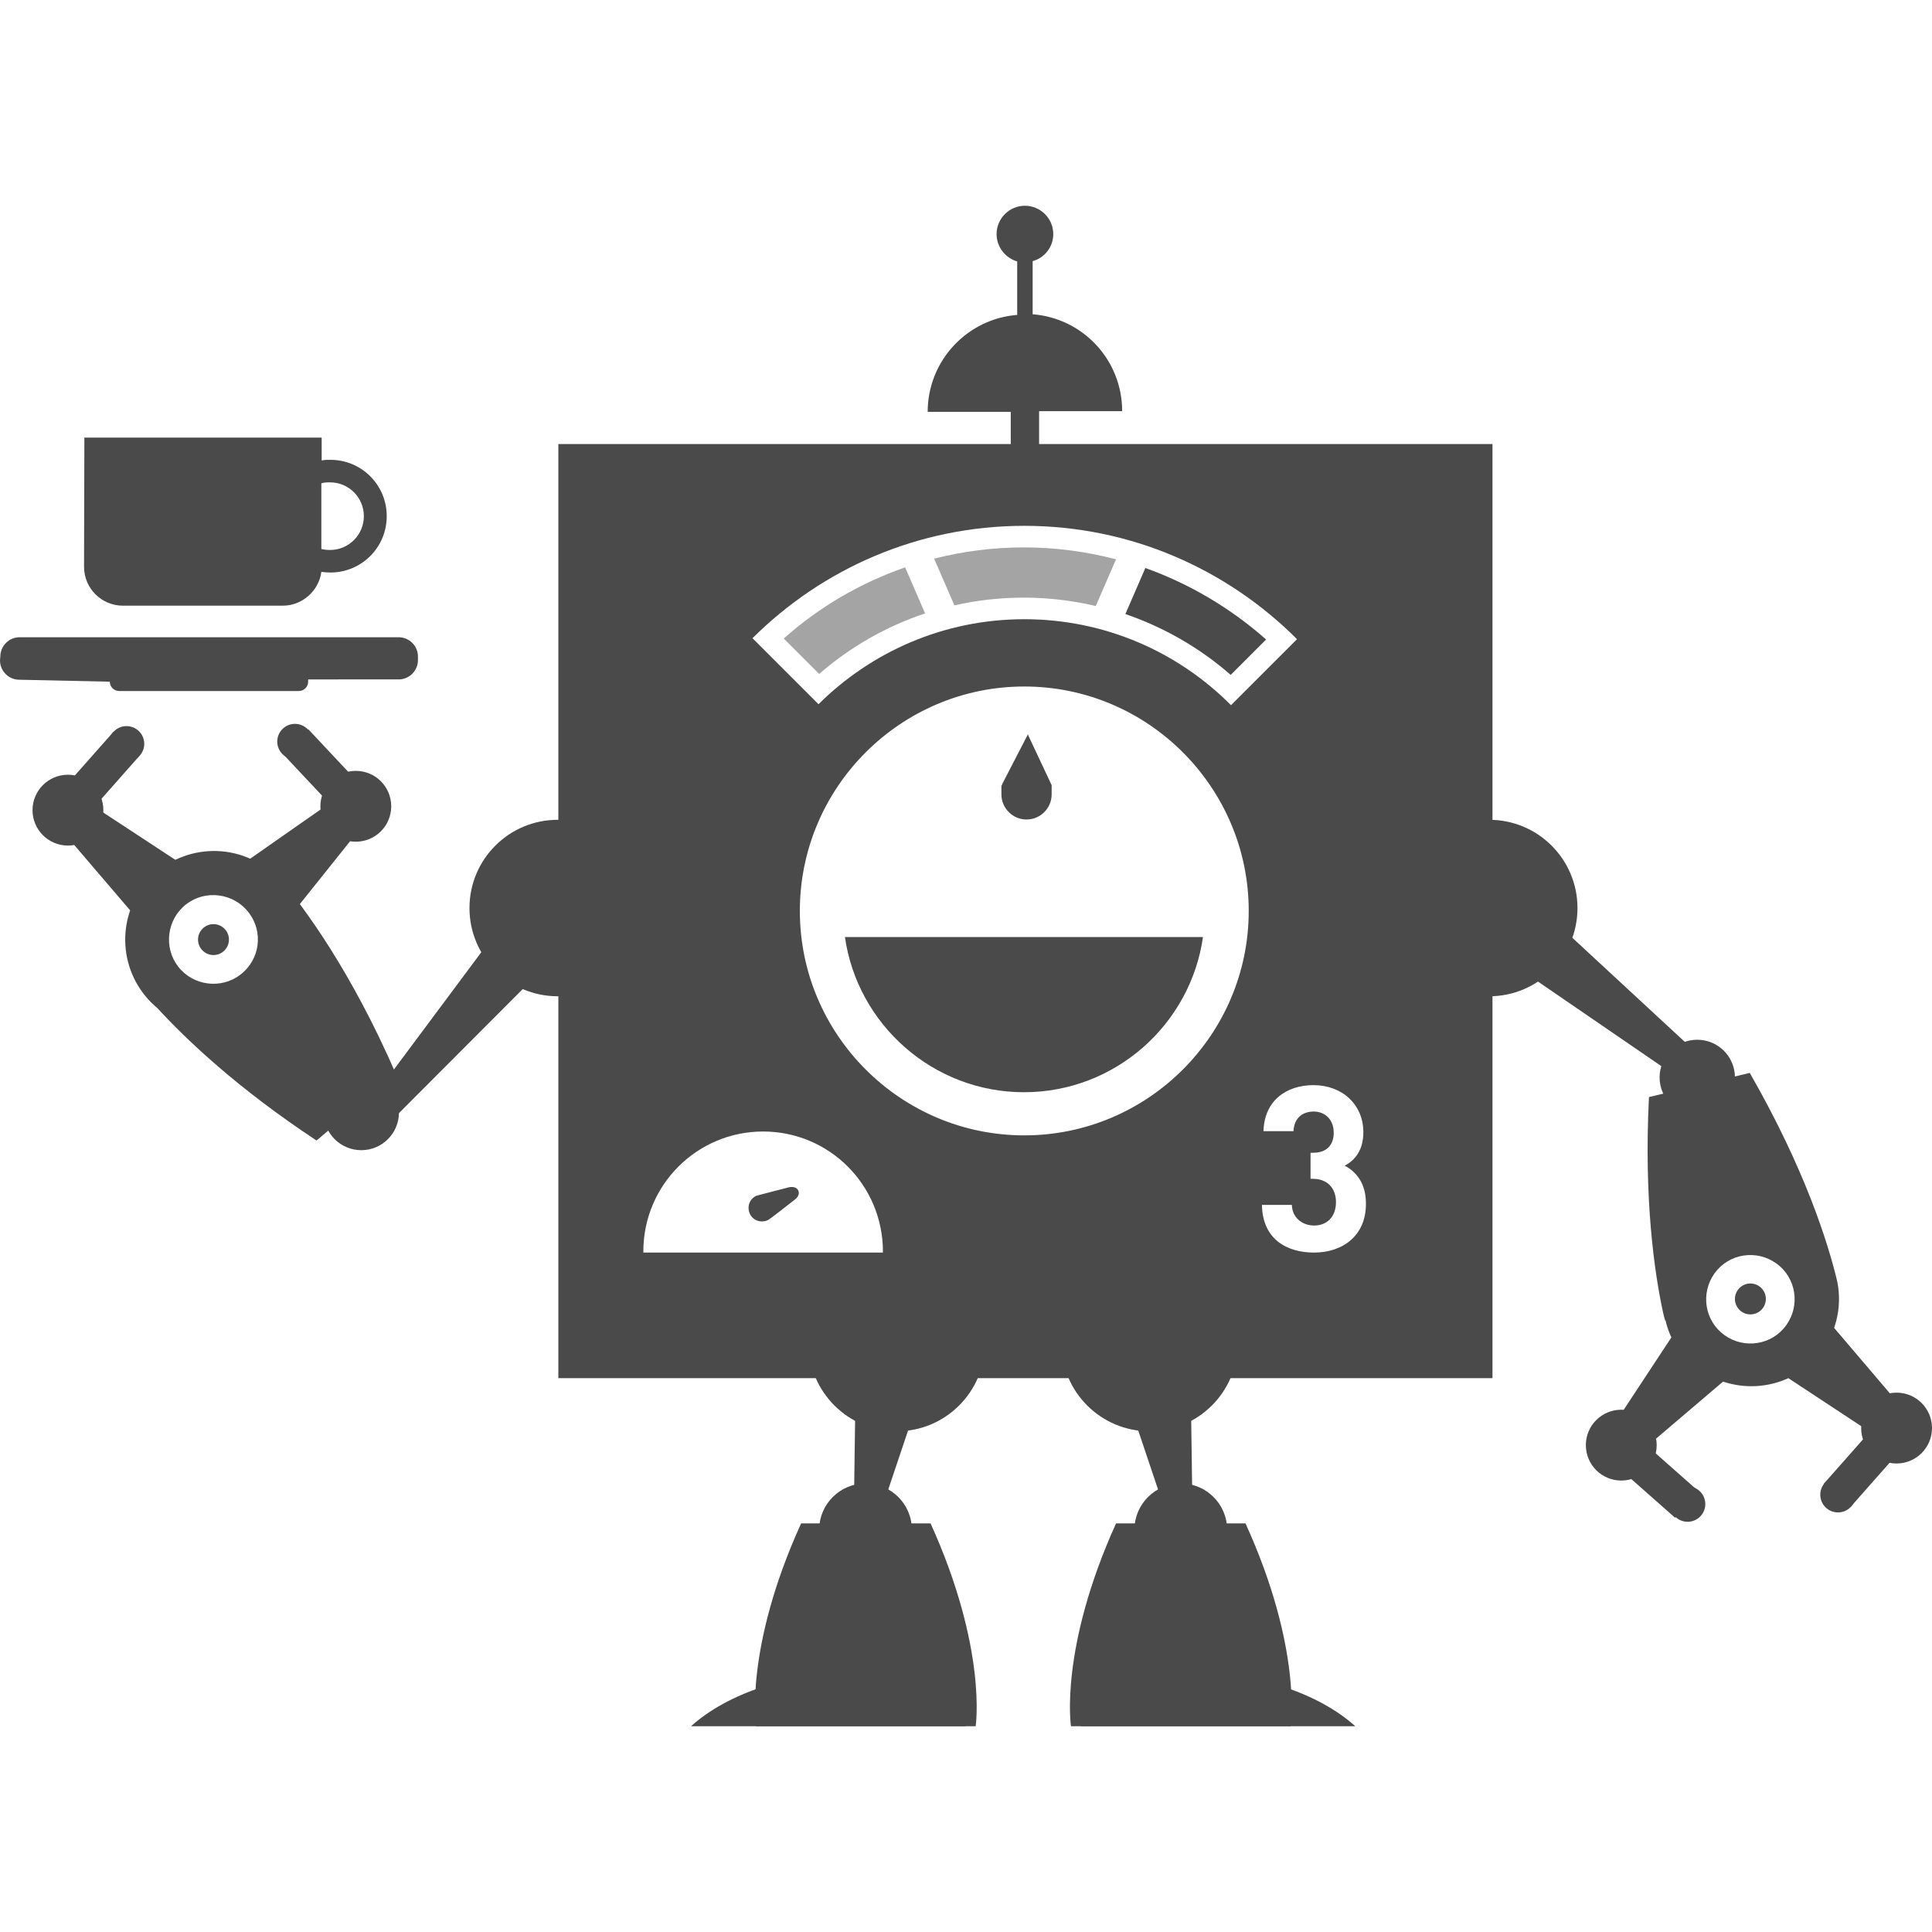 <?xml version="1.0" encoding="utf-8"?>
<!-- Generator: Adobe Illustrator 17.1.0, SVG Export Plug-In . SVG Version: 6.00 Build 0)  -->
<!DOCTYPE svg PUBLIC "-//W3C//DTD SVG 1.1//EN" "http://www.w3.org/Graphics/SVG/1.1/DTD/svg11.dtd">
<svg version="1.1" id="O3_Labs_Bot_-_Barista" xmlns="http://www.w3.org/2000/svg" xmlns:xlink="http://www.w3.org/1999/xlink"
	 x="0px" y="0px" viewBox="0 0 600 600" enable-background="new 0 0 600 600" xml:space="preserve">
<g>
	<g>
		<g>
			<circle fill="#4A4A4A" cx="278.5" cy="417.1" r="27.4"/>
			<polygon fill="#4A4A4A" points="273.8,468.7 265.2,467.1 265.6,438.2 283,441.3 			"/>
			<path fill="#4A4A4A" d="M234.8,536.1c0,0-3.8-23.9,14-63H289c17.7,39.1,14,63,14,63H234.8z"/>
			<circle fill="#4A4A4A" cx="268.8" cy="475.1" r="14.4"/>
			<path fill="#4A4A4A" d="M299.8,525c-9.6-3.6-20.9-5.7-33.1-5.7c-21.7,0-40.9,6.7-52.1,16.8h85.2V525z"/>
		</g>
		<g>
			<circle fill="#4A4A4A" cx="357" cy="417.1" r="27.4"/>
			<polygon fill="#4A4A4A" points="361.7,468.7 370.3,467.1 369.9,438.2 352.5,441.3 			"/>
			<path fill="#4A4A4A" d="M400.8,536.1c0,0,3.8-23.9-14-63h-40.2c-17.7,39.1-14,63-14,63H400.8z"/>
			<circle fill="#4A4A4A" cx="366.7" cy="475.1" r="14.4"/>
			<path fill="#4A4A4A" d="M335.7,525c9.6-3.6,20.9-5.7,33.1-5.7c21.7,0,40.9,6.7,52.1,16.8h-85.2V525z"/>
		</g>
	</g>
	<path fill="#4A4A4A" d="M0.1,203.9c0-3.3,2.7-6,6-6h117.7c3.3,0,6,2.7,6,6v1.1c0,3.3-2.7,6-6,6H95.7v0.7c0,1.6-1.3,2.9-2.9,2.9H37
		c-1.6,0-2.9-1.3-2.9-2.9L6,211.1c-3.3,0-6-2.7-6-6L0.1,203.9L0.1,203.9z M99.8,150.1v20.4c0.9,0.2,1.7,0.3,2.7,0.3
		c5.8,0,10.5-4.7,10.5-10.5c0-5.8-4.7-10.5-10.5-10.5C101.6,149.8,100.7,149.8,99.8,150.1z M26.2,135.9h73.7v7.1
		c0.9-0.2,1.7-0.2,2.7-0.2c9.7,0,17.5,7.8,17.5,17.5c0,9.7-7.8,17.5-17.5,17.5c-1,0-1.9-0.1-2.8-0.2c-0.8,5.9-5.9,10.5-12,10.5H38.2
		c-6.7,0-12.1-5.4-12.1-12.1L26.2,135.9L26.2,135.9z"/>
	<path fill="#4A4A4A" d="M313.9,140.8v-12.9h-25.8c0-15.9,12.3-28.9,27.8-30.1V81.2c-3.7-1.1-6.4-4.5-6.4-8.5c0-4.8,3.9-8.8,8.8-8.8
		c4.8,0,8.8,3.9,8.8,8.8c0,4-2.7,7.4-6.4,8.4v16.5c15.6,1.2,27.8,14.2,27.8,30.1h-25.8v12.9L313.9,140.8z"/>
	<path fill="#4A4A4A" d="M262.4,291c3.9,27.2,27.4,48.2,55.6,48.2c28.3,0,51.7-21,55.6-48.2H262.4z"/>
	<path fill-rule="evenodd" clip-rule="evenodd" fill="#4A4A4A" d="M311.4,243.2L311.4,243.2c-0.1,0.1-0.1,0.1-0.1,0.2l0,0.1
		l-0.1,0.1l0,0.1c0,0.1,0,0.1-0.1,0.1l0,0.1v0l-0.1,0.1v0l0,0.1l0,0.1l0,0.1l0,0.1l0,0.1l0,0.1l0,0.1l0,0.1v0.1c0,0.1,0,0.1,0,0.1v0
		c0,0.1,0,0.1,0,0.2v0c0,0.1,0,0.1,0,0.1v0c0,0.1,0,0.1,0,0.2v0c0,0.1,0,0.1,0,0.2c0,0.1,0,0.1,0,0.2v0c0,0.1,0,0.1,0,0.2
		c0,0.1,0,0.1,0,0.2c0,0.1,0,0.1,0,0.2c0,0.1,0,0.1,0,0.2c0,4.3,3.5,7.8,7.8,7.8s7.8-3.5,7.8-7.8c0-0.1,0-0.1,0-0.2
		c0-0.1,0-0.1,0-0.2c0-0.1,0-0.1,0-0.2c0-0.1,0-0.1,0-0.2v0c0-0.1,0-0.1,0-0.2c0-0.1,0-0.1,0-0.2v0c0-0.1,0-0.1,0-0.2v0
		c0-0.1,0-0.1,0-0.1v0c0-0.1,0-0.1,0-0.2v0c0-0.1,0-0.1,0-0.1v-0.1l0-0.1l0-0.1l0-0.1l0-0.1l0-0.1l0-0.1l0-0.1l0-0.1v0l0-0.1v0
		l0-0.1c0-0.1,0-0.1-0.1-0.1l0-0.1l-0.1-0.1l0-0.1c0-0.1,0-0.1-0.1-0.1l0-0.1l-7-14.9V228l-0.1,0.2l-0.1-0.2v0.3L311.4,243.2
		L311.4,243.2z"/>
	<path fill="#4A4A4A" d="M246.9,372.5c0.9-0.7,1.5-1.8,1-2.8s-1.6-1.2-2.8-1c0,0-9.8,2.5-10.3,2.7c-2.1,1-2.9,3.5-1.9,5.6
		c1,2.1,3.5,2.9,5.6,1.9C238.9,378.8,246.9,372.5,246.9,372.5z"/>
	<path fill="#4A4A4A" d="M173.4,137.9v290.1h290.1V137.9H173.4z M318.1,163.3c33.1,0,63,13.5,84.7,35.2L382.3,219
		c-16.4-16.5-39.1-26.7-64.2-26.7c-24.9,0-47.5,10.1-63.9,26.4l-20.5-20.5C255.4,176.6,285.2,163.3,318.1,163.3z M274.2,389h-74.4
		c0,0,0-0.3,0-0.4c0-20.5,16.6-37.2,37.2-37.2s37.2,16.7,37.2,37.3C274.2,388.7,274.2,389,274.2,389z M318.1,352.6
		c-38.4,0-69.7-31.3-69.7-69.7s31.3-69.7,69.7-69.7s69.7,31.3,69.7,69.7S356.5,352.6,318.1,352.6z M408.1,389c-8.3,0-16-4-16.2-14.8
		h9.3c0.1,4,3.3,6.4,6.9,6.4c4,0,6.8-2.7,6.8-7.3c0-4.2-2.6-7.2-7.1-7.2h-0.8v-8.1h0.8c4.5,0,6.4-2.7,6.4-6.2c0-4.3-2.9-6.6-6.2-6.6
		c-3.5,0-6.1,2-6.3,6.1h-9.3c0.2-9.4,7-14.3,15.5-14.3c9,0,15.5,6.1,15.5,14.6c0,5.5-2.5,8.7-5.8,10.4c3.6,1.9,6.6,5.5,6.6,11.7
		C424.3,383.9,416.8,389,408.1,389z"/>
	<path fill="#4A4A4A" d="M355.7,176.4l-6.2,14.3c11.9,4.1,23,10.4,32.7,18.9l11-11C382.1,188.8,369.4,181.3,355.7,176.4z"/>
	<path opacity="0.5" fill="#4A4A4A" d="M281.1,176.2c-13.8,4.8-26.6,12.2-37.7,22.1l11,11c9.8-8.5,20.9-14.8,32.9-18.8L281.1,176.2z
		"/>
	<path opacity="0.5" fill="#4A4A4A" d="M346.6,173.7c-9.2-2.4-18.8-3.7-28.6-3.7c-9.5,0-18.9,1.2-27.9,3.5l6.3,14.5
		c7-1.6,14.3-2.4,21.6-2.4c7.6,0,15,0.9,22.3,2.6L346.6,173.7z"/>
	<g>
		<g>
			<circle fill="#4A4A4A" cx="462.5" cy="282" r="27.4"/>
			<polygon fill="#4A4A4A" points="526.3,338.2 531.7,331.4 486.1,289.2 475.1,303.1 			"/>
		</g>
		<g>
			<circle fill="#4A4A4A" cx="527.1" cy="334.6" r="11.7"/>
			<circle fill="#4A4A4A" cx="524.1" cy="467.1" r="5.5"/>
			<circle fill="#4A4A4A" cx="570.8" cy="464.2" r="5.5"/>
			<polygon fill="#4A4A4A" points="507.6,452.5 537.3,427.2 520.8,412.7 499.4,445.2 			"/>

				<rect x="508.3" y="444.2" transform="matrix(0.662 -0.749 0.749 0.662 -169.581 539.809)" fill="#4A4A4A" width="11" height="27.5"/>

				<rect x="566.1" y="448.4" transform="matrix(0.662 -0.749 0.749 0.662 -144.193 587.939)" fill="#4A4A4A" width="27.5" height="11"/>
			<polygon fill="#4A4A4A" points="592.6,439.4 585.3,447.7 552.8,426.3 567.4,409.8 			"/>
			<circle fill="#4A4A4A" cx="503.5" cy="448.8" r="11"/>
			<circle fill="#4A4A4A" cx="589" cy="443.5" r="11"/>
			<path fill="#4A4A4A" d="M570.6,398.1L570.6,398.1c-2.7-11.5-9.9-34.8-27.2-64.9l-31.3,7.5c-1.6,31.8,1.7,54.6,4.4,67
				c0.2,1,0.4,1.6,0.7,2.6c0,0,0-0.4,0-0.4h0c1.4,6,4.1,10,8.3,13.6c11.4,10.1,28.8,9.2,38.9-2.2
				C570.1,414.8,572.2,406.2,570.6,398.1z M553.9,412.6c-5,5.7-13.7,6.2-19.4,1.2c-5.7-5-6.2-13.7-1.2-19.4c5-5.7,13.7-6.2,19.4-1.2
				C558.4,398.2,558.9,406.9,553.9,412.6z"/>
			<circle fill="#4A4A4A" cx="543.6" cy="403.4" r="4.8"/>
		</g>
	</g>
	<g>
		<circle fill="#4A4A4A" cx="173.2" cy="282" r="27.4"/>
		<polygon fill="#4A4A4A" points="120.7,348.9 114.1,343.2 151.2,293.4 164.5,305 		"/>
	</g>
	<circle fill="#4A4A4A" cx="112.2" cy="345.5" r="11.7"/>
	<circle fill="#4A4A4A" cx="39.3" cy="231" r="5.5"/>
	<circle fill="#4A4A4A" cx="91.6" cy="230.3" r="5.5"/>
	<polygon fill="#4A4A4A" points="24.7,247.5 57.3,268.9 42.7,285.4 17.4,255.8 	"/>

		<rect x="24.7" y="227.6" transform="matrix(0.749 0.662 -0.662 0.749 167.364 40.487)" fill="#4A4A4A" width="11" height="27.5"/>
	
		<rect x="87.3" y="234.8" transform="matrix(0.684 0.729 -0.729 0.684 207.194 2.221)" fill="#4A4A4A" width="27.5" height="11"/>
	<polygon fill="#4A4A4A" points="114.2,254.4 106.7,246.4 74.8,268.7 89.9,284.8 	"/>
	<circle fill="#4A4A4A" cx="21.1" cy="251.6" r="11"/>
	<circle fill="#4A4A4A" cx="110.5" cy="250.4" r="11"/>
	<path fill="#4A4A4A" d="M86.9,272.9l-0.2,0.2c-0.6-0.7-1.3-1.3-2-1.9c-11.4-10.1-28.8-9-38.9,2.4c-10.1,11.4-9,28.8,2.4,38.9
		c0.2,0.2,0.4,0.3,0.6,0.5c8.9,9.7,24.8,24.9,49.5,41.2l24.6-20.8C109,301.5,94.5,281.9,86.9,272.9z M75.7,301.8
		c-5.5,5.2-14.3,4.9-19.5-0.6c-5.2-5.5-4.9-14.3,0.6-19.5c5.5-5.2,14.3-4.9,19.5,0.6C81.6,287.9,81.3,296.6,75.7,301.8z"/>
	<circle fill="#4A4A4A" cx="66.3" cy="291.8" r="4.8"/>
</g>
</svg>
